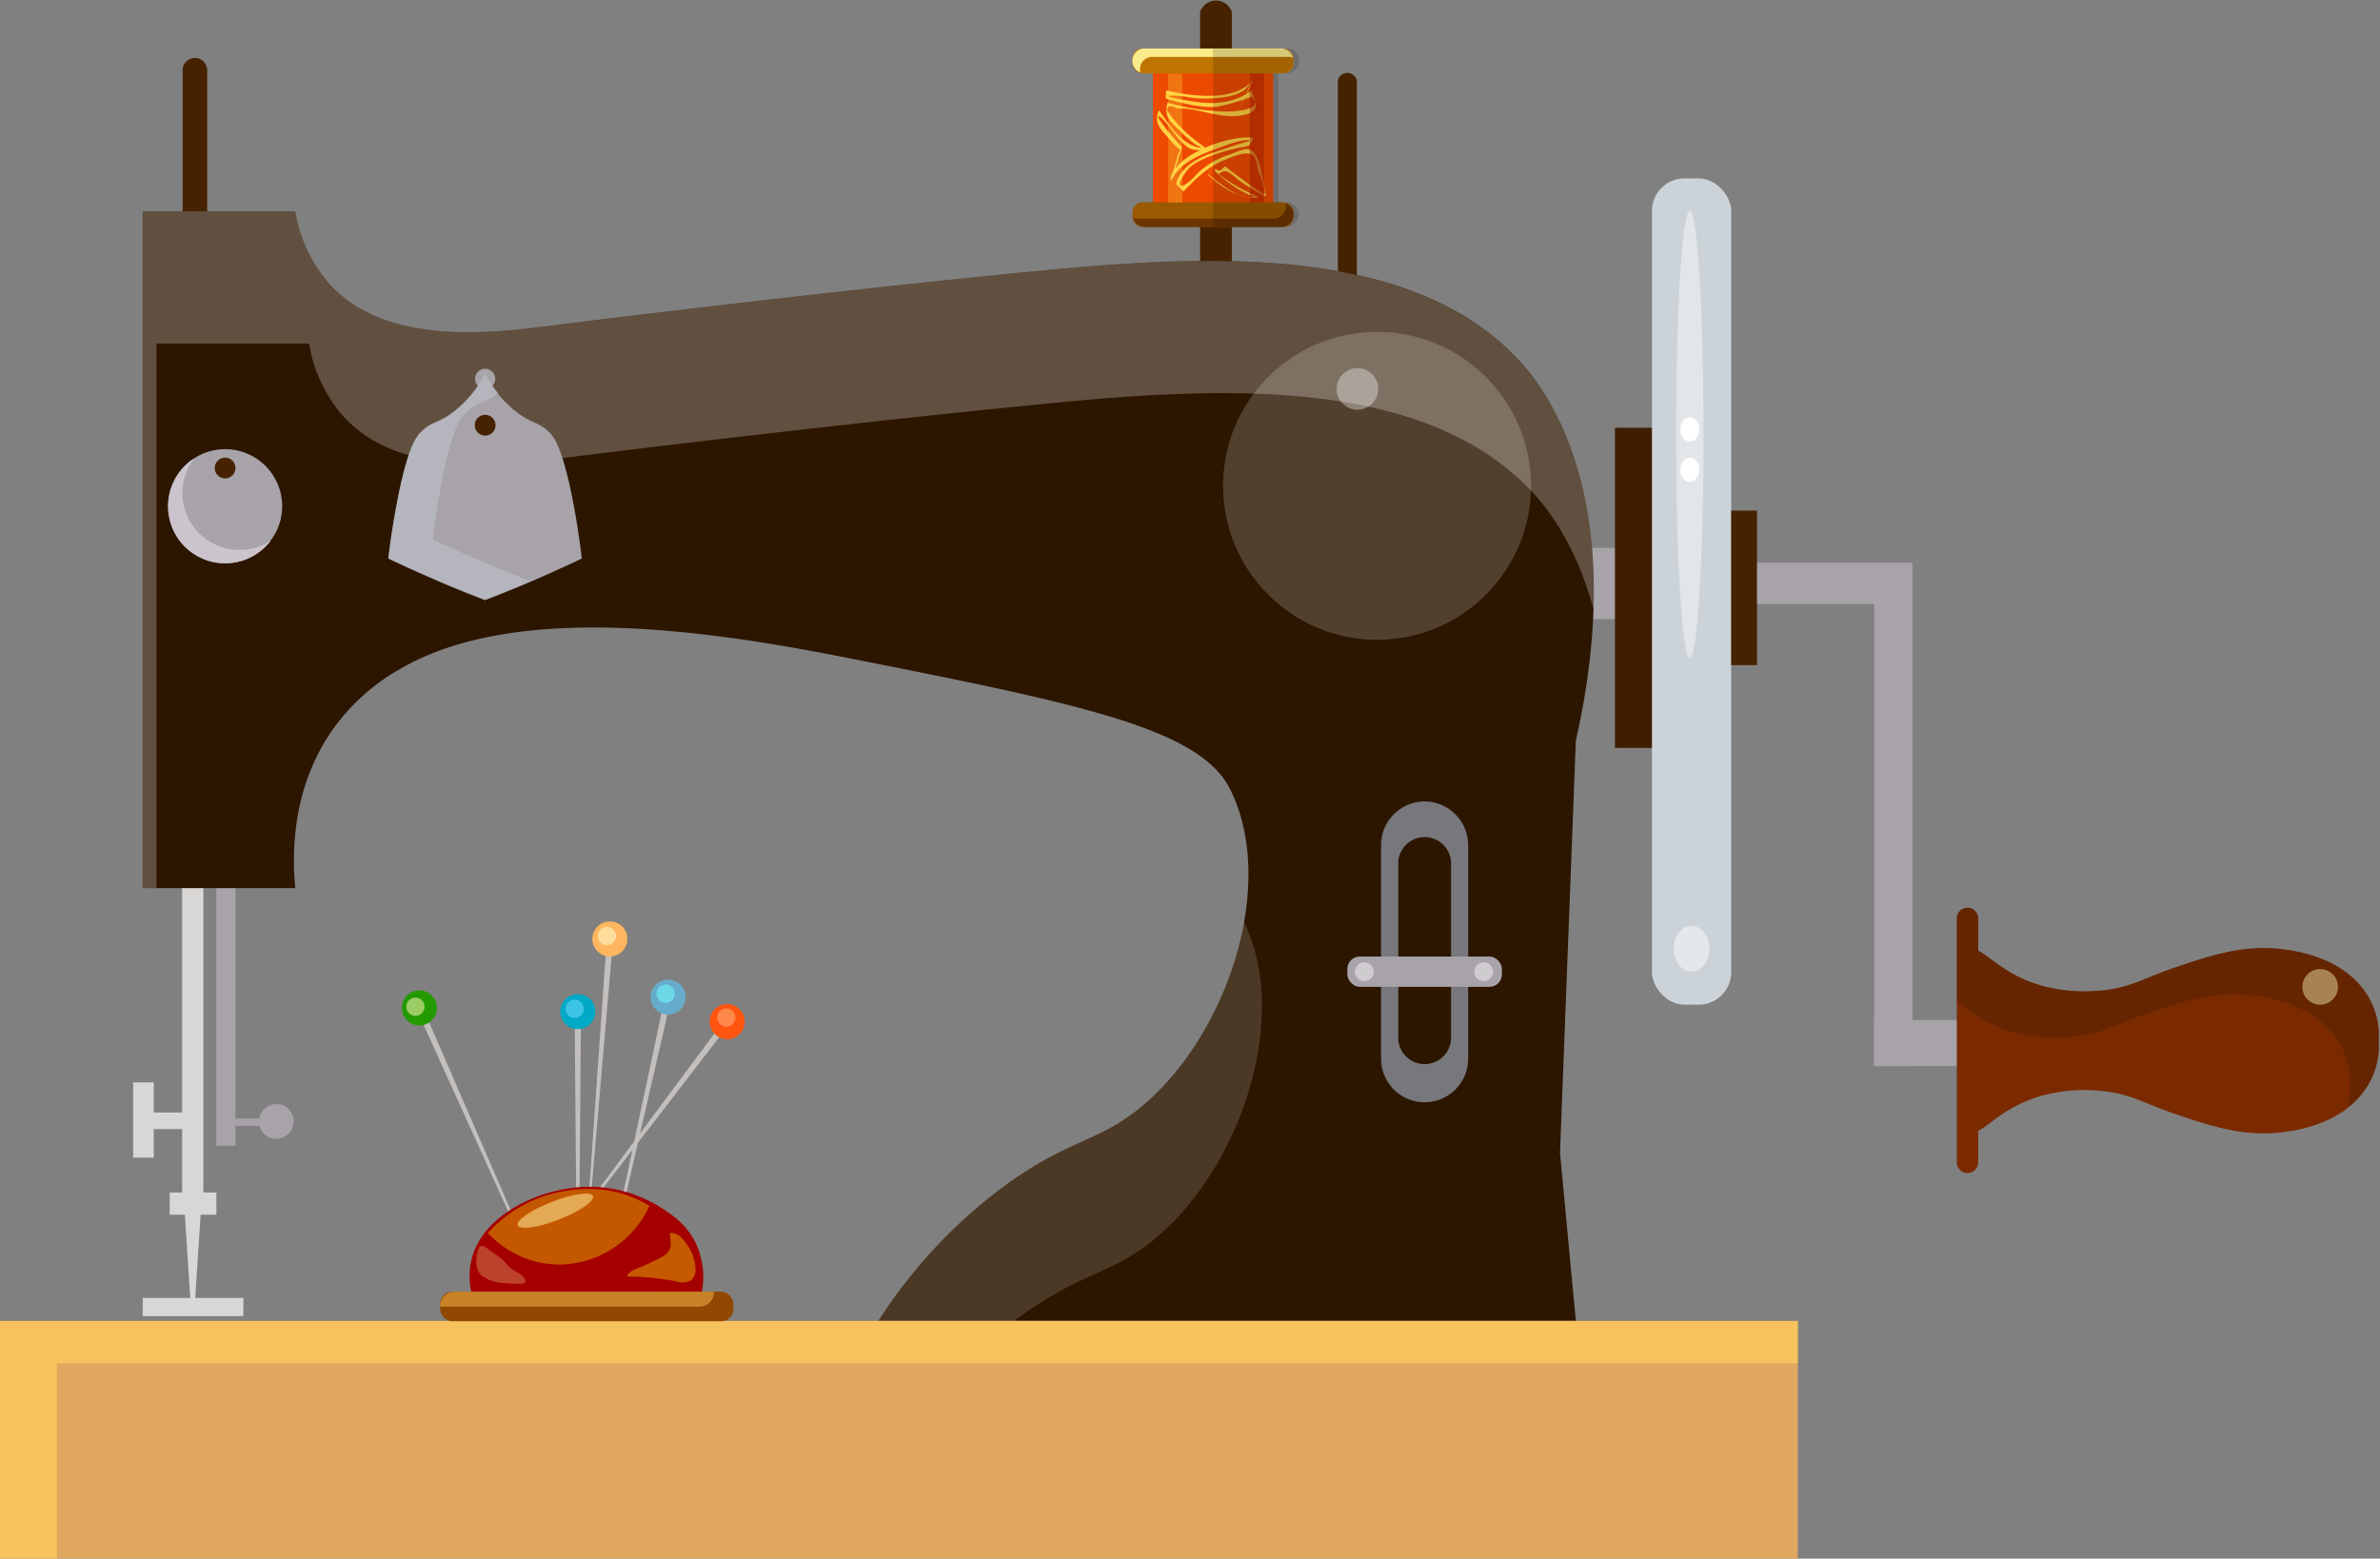 <svg xmlns="http://www.w3.org/2000/svg" viewBox="0 -0.112 478.117 313.192"><rect x="0" y="-0.112" width="478.117" height="313.192" fill="#808080" stroke="none"/><title>Depositphotos_125585566_10</title><g data-name="Layer 2"><path fill="#d9d6d6" d="M40.3 243.97h3.17v-4.46h-2.61v-64.33h-4.27v48.25h-5.7v-6.05h-4.14v15.12h4.14v-5.73h5.7v12.74h-2.5v4.46h3.05l1.08 16.72h-9.55v3.66h20.22v-3.66h-9.67l1.08-16.72z"/><path d="M55.5 221.76a3.5 3.5 0 0 0-3.44 2.87h-4.77v-48.18h-3.82v53.66h3.82v-4h4.82a3.5 3.5 0 1 0 3.38-4.38z" fill="#a7a3a9"/><path fill="#a7a3a9" d="M304.95 109.96h30.47v14.33h-30.47z"/><path d="M41.62 44.48h-4.94V14a2.47 2.47 0 0 1 4.94 0z" fill="#462200"/><path d="M247.46 71h-6.37V2.24a3.47 3.47 0 0 1 3.5-2.24 3.45 3.45 0 0 1 2.87 2.23z" fill="#462200"/><path d="M272.58 66.69h-3.82V16.05a2 2 0 0 1 2.15-1.51 2 2 0 0 1 1.67 1.51z" fill="#462200"/><path d="M200.64 55.11c-44.18 4.44-89.81 10.19-89.81 10.19C99 66.8 77.74 69.54 66.24 57a29.27 29.27 0 0 1-6.92-14.65H28.66v136h30.67c-.54-5.33-1.31-20.1 8.19-32.8a41.94 41.94 0 0 1 12.7-11.15c23.61-13.93 63.47-7.58 90.49-2.23 46.85 9.27 70.4 14.16 76.44 26.36 9.74 19.68-1.16 51-19.11 64.73-8.29 6.34-14.15 5.93-26.75 15.29a101.94 101.94 0 0 0-24.84 26.75h140.12l-3.18-33.76 3.18-82.81c11.18-49.59-6.83-71.34-10.83-75.8-23.34-26.03-69.61-21.38-105.1-17.82z" fill="#2c1600"/><g opacity=".25" fill="#fff"><path d="M31.43 68.92H62.1A29.27 29.27 0 0 0 69 83.58c11.5 12.52 32.72 9.78 44.59 8.28 0 0 45.63-5.75 89.81-10.19 35.49-3.56 81.75-8.21 105.1 17.83 2.09 2.34 8 9.43 11.61 22.78 1-31.11-11.17-45.76-14.37-49.33-23.34-26-69.61-21.4-105.1-17.83-44.18 4.44-89.81 10.19-89.81 10.19C99 66.8 77.75 69.54 66.25 57a29.27 29.27 0 0 1-6.92-14.65H28.67v136h2.76z"/><path d="M204 265.11c12.61-9.35 18.46-8.94 26.75-15.29 17.94-13.73 28.84-45 19.13-64.69C247.31 200 239 214.88 228 223.27c-8.29 6.34-14.15 5.93-26.75 15.29a101.93 101.93 0 0 0-24.84 26.75h27.34z" opacity=".58"/></g><path fill="#411d00" d="M324.43 85.84h8.49v64.33h-8.49z"/><rect x="331.86" y="35.74" width="15.92" height="166.03" rx="6.52" ry="6.52" fill="#ccd3d8"/><circle cx="45.22" cy="101.61" r="11.47" fill="#a7a3a9"/><path d="M116.88 112.12c-.52-4.39-1.12-8-1.59-10.51-2.21-11.83-4-13.94-5.1-15-2.24-2.13-3.36-1.47-6.69-4.14a23.93 23.93 0 0 1-5.89-7.05v-.59l-.16.29-.16-.29v.59a23.93 23.93 0 0 1-5.89 7.08c-3.33 2.67-4.45 2-6.69 4.14-1.08 1-2.89 3.14-5.1 15-.47 2.52-1.08 6.12-1.59 10.51q4.73 2.25 9.87 4.46c3 1.31 6 2.51 8.92 3.64l.63.25.63-.25c2.91-1.13 5.88-2.33 8.92-3.64q5.16-2.24 9.89-4.49z" fill="#a7a3a9"/><circle cx="97.46" cy="76.01" r="2.03" fill="#a7a3a9"/><circle cx="45.22" cy="93.93" r="2.09" fill="#462200"/><circle cx="97.46" cy="85.33" r="2.09" fill="#462200"/><path fill="#a7a3a9" d="M350.37 112.96h33.82v8.32h-33.82z"/><path fill="#a7a3a9" d="M376.49 113.99h7.7v100.13h-7.7z"/><path fill="#a7a3a9" d="M376.49 204.87h49.29v9.24h-49.29z"/><path fill="#462200" d="M347.78 102.49h5.18v31.05h-5.18z"/><path d="M477.85 209a15.34 15.34 0 0 0-3.22-10.51c-5.09-6.52-13.86-7.59-16.26-7.88-7.7-.94-14.38 1.31-21.11 3.58-6.89 2.33-9.33 4.29-15.69 4.78a33 33 0 0 1-10.27-.72c-7.78-1.86-11.37-6.09-13.9-7.35v-6.45a2.15 2.15 0 0 0-4.3 0v49a2.15 2.15 0 0 0 4.3 0v-6.33c2.53-1.26 6.13-5.49 13.9-7.35a33 33 0 0 1 10.27-.72c6.36.49 8.8 2.45 15.69 4.78 6.73 2.27 13.41 4.52 21.11 3.58 2.4-.29 11.18-1.36 16.26-7.88a15.34 15.34 0 0 0 3.22-10.53z" fill="#7b2a00"/><path d="M477.85 209a15.34 15.34 0 0 0-3.22-10.51c-5.09-6.52-13.86-7.59-16.26-7.88-7.7-.94-14.38 1.31-21.11 3.58-6.89 2.33-9.33 4.29-15.69 4.78a33 33 0 0 1-10.27-.72c-7.78-1.86-11.37-6.09-13.9-7.35v-6.45a2.15 2.15 0 0 0-4.3 0v16.71c2.47 1.77 6 4.88 12.4 6.4a33 33 0 0 0 10.27.72c6.36-.48 8.8-2.45 15.69-4.78 6.73-2.27 13.41-4.52 21.11-3.58 2.4.29 11.18 1.36 16.26 7.88a15.34 15.34 0 0 1 3.17 10.51 16.34 16.34 0 0 1-.26 4 17 17 0 0 0 2.84-2.84 15.34 15.34 0 0 0 3.27-10.47z" fill="#491f00" opacity=".43"/><ellipse cx="339.46" cy="87.21" rx="2.75" ry="44.93" fill="#fff" opacity=".44"/><circle cx="276.64" cy="97.51" r="30.93" fill="#fff" opacity=".18"/><circle cx="272.7" cy="78.04" r="4.18" fill="#fff" opacity=".35"/><path d="M286.19 160.93a8.78 8.78 0 0 0-8.75 8.75v42.94a8.75 8.75 0 0 0 17.5 0v-42.94a8.78 8.78 0 0 0-8.75-8.75zm5.31 47.7a5.31 5.31 0 0 1-10.61 0v-35a5.31 5.31 0 1 1 10.61 0z" fill="#77777c"/><rect x="270.67" y="192.09" width="31.05" height="6.09" rx="2.49" ry="2.49" fill="#a7a3a9"/><path fill="#e0a75e" d="M0 265.31h361.16v47.77H0z"/><path fill="#ffcb5e" opacity=".75" d="M11.46 273.81h349.7v-8.5H0v47.77h11.46v-39.27z"/><ellipse cx="339.82" cy="190.53" rx="3.58" ry="4.6" fill="#fff" opacity=".47"/><circle cx="466.1" cy="198.19" r="3.58" fill="#ffffbc" opacity=".43"/><ellipse cx="339.46" cy="94.26" rx="1.9" ry="2.44" fill="#fff"/><ellipse cx="339.46" cy="86.18" rx="1.9" ry="2.44" fill="#fff"/><circle cx="274.09" cy="195.14" r="1.9" fill="#fff" opacity=".45"/><circle cx="298.06" cy="195.14" r="1.9" fill="#fff" opacity=".45"/><path d="M107 116.37l-.63.25-.63-.25c-2.91-1.13-5.88-2.33-8.92-3.64q-5.14-2.2-9.87-4.46c.52-4.39 1.12-8 1.59-10.51 2.21-11.83 4-13.94 5.1-15 2.17-2.06 3.3-1.51 6.4-3.92a25.36 25.36 0 0 1-2.41-3.58v-.56l-.16.29-.16-.29v.59a23.93 23.93 0 0 1-5.89 7.05c-3.33 2.67-4.45 2-6.69 4.14-1.08 1-2.89 3.14-5.1 15-.48 2.52-1.09 6.09-1.63 10.52q4.73 2.25 9.87 4.46c3 1.31 6 2.51 8.92 3.64l.63.25.63-.25c2.91-1.13 5.88-2.33 8.92-3.64l1.38-.61z" fill="#c0c4cc" opacity=".57"/><path d="M48.09 110.39A11.45 11.45 0 0 1 39 92a11.46 11.46 0 1 0 15.39 16.51 11.4 11.4 0 0 1-6.3 1.88z" fill="#ccc4cc"/><path d="M258.55 14.62a2.5 2.5 0 0 0 2.45-2.49 2.5 2.5 0 0 0-1.65-2.34l-.35-.11h-.06a2.46 2.46 0 0 0-.38 0h-27.39a2.5 2.5 0 0 0-2.49 2.49 2.47 2.47 0 0 0 0 .35v.07a2.46 2.46 0 0 0 .08.34 2.46 2.46 0 0 0 .14.33 2.49 2.49 0 0 0 2.22 1.37h1.61v25.9h-1.61a2.49 2.49 0 0 0-.84 4.83l.36.09h.06a2.47 2.47 0 0 0 .38 0h27.38a2.47 2.47 0 0 0 1.23-.33 2.5 2.5 0 0 0 .32-.22 2.5 2.5 0 0 0 .78-1.17 2.39 2.39 0 0 0 .08-1.09v-.04a2.47 2.47 0 0 0-.08-.34 2.46 2.46 0 0 0-.14-.33 2.49 2.49 0 0 0-2.22-1.37h-1.61V14.62z" opacity=".15"/><path fill="#ec4a00" d="M231.61 12.13h24.16v29.73h-24.16z"/><rect x="227.51" y="9.64" width="32.36" height="4.98" rx="2.04" ry="2.04" fill="#c07400"/><rect x="227.51" y="40.53" width="32.36" height="4.98" rx="2.04" ry="2.04" fill="#9b5900"/><path d="M242.71 35.06c2.74 2.55 6 4.6 9.78 4.61.13 0 .12-.38 0-.42a29.8 29.8 0 0 1-7.69-4.4.05.05 0 0 0 .06 0c1.51-1.33 2.4 0 3.89 1.15a36.54 36.54 0 0 0 5.4 3.3c.17.09.16-.34.14-.42-.62-2.38-.85-5.74-2.06-7.86s-2.92-.85-5.26-.07a16.93 16.93 0 0 0-6.53 3.88 10.28 10.28 0 0 1-2.4 2.17c-2.54 1.19.12-2.85 1.38-3.8 2.32-1.77 6.66-3 9.35-3.61 1.89-.45 2.06 0 2.85-1.5.06-.11.09-.55-.1-.57-4.44-.3-12.15 2.38-15.06 5.82-.29.34-1.59 1.72-1 2.38A7.23 7.23 0 0 1 236 34c.5-1.4.91-2.83 1.36-4.24a.53.53 0 0 0-.09-.51c-.51-.42-5.17-5.83-4.54-6s3.34 3.77 4.1 4.58c1.87 2 2.31 2.33 5 2.2.24 0 .18-.61 0-.71a29.45 29.45 0 0 1-5.61-4.94 14.86 14.86 0 0 1-1.7-2.27q0-1.57 1.83-.46c4.5-.17 9.35 2.53 14 1.22 2.79-.79 1.91-2.08 1.15-4.55 0-.06-.08-.23-.17-.16-3.59 2.52-7.57 2.8-11.78 2.1-.86-.14-7.44-1.23-3.53-1.15 1.61 0 3.25.51 4.88.55 2.7.05 6.51 0 8.88-1.56 1.2-.8 2-2.81 1.09-.56-2.51 5.89-5.44 11.63-8.17 17.41v.08c2.93-6.21 5.9-12.4 8.85-18.6 0 0 0-.33-.08-.23-3.65 4.24-12.32 3-17.08 1.86-.12 0-.15.29-.15.34l-.05 1c0 .11 0 .31.15.34 3.29.89 6.72 1.86 10.17 1.61a49.52 49.52 0 0 0 6.88-2c3.08 2.84-4.46 3-5.47 2.95a49.51 49.51 0 0 1-11.29-1.75c-.08 0-.13.13-.14.18-.7 2.84.83 3.74 3.1 6a29 29 0 0 0 2.3 2c.59.47 2.46 1.15.6.7-3.24-.8-5.66-4.5-7.56-7.28-.07-.1-.15 0-.19.06-1 2.4.4 3.7 2.33 5.76-1-1.08 2.26 2.8 2 1.69.12.42-.47 1.22-.54 1.68a30.11 30.11 0 0 1-1.36 4.25c0 .15.09.75.24.42 1.7-3.74 6.63-5.41 10.22-6.69.3-.11 4.53-1.75 5.55-1.14a46.85 46.85 0 0 0-4.6 1.44c-3.94 1.24-8.84 2.66-10.24 6.94a.53.53 0 0 0 .05.44l1.29 1.3c.05.05.09.05.14 0 2.63-2.68 5-5.08 8.53-6.42 1.49-.56 4.46-2 5.69-.47a8 8 0 0 1 .63 2.38c.22.82 1.76 4.45 1.36 5.17-.12.22-7-4.85-7.89-5.64a.05.05 0 0 0-.06 0c-.56.49-1 1.27-1.85.52h-.09a.4.4 0 0 0 0 .47 25.61 25.61 0 0 0 4.48 3.51 22.92 22.92 0 0 0 2.54 1.31q1.57.14.5.12c-1.95 1.34-7.53-3.13-8.91-4.35-.05-.03-.07.1-.04.16z" fill="#ffcf41"/><path d="M229 13.81a2.5 2.5 0 0 1 2.49-2.49h27.38a2.45 2.45 0 0 1 .86.16 2.49 2.49 0 0 0-2.39-1.85H230a2.48 2.48 0 0 0-.86 4.82 2.45 2.45 0 0 1-.14-.64z" fill="#fff697" opacity=".92"/><path d="M258.33 41.34a2.5 2.5 0 0 1-2.49 2.49h-27.38a2.45 2.45 0 0 1-.86-.16 2.49 2.49 0 0 0 2.4 1.84h27.38a2.48 2.48 0 0 0 .86-4.82 2.45 2.45 0 0 1 .09.65z" fill="#542400" opacity=".66"/><path d="M257.38 14.62a2.5 2.5 0 0 0 2.49-2.49 2.5 2.5 0 0 0-1.65-2.34l-.36-.09h-.06a2.46 2.46 0 0 0-.38 0h-13.73v35.81h13.69a2.47 2.47 0 0 0 1.23-.33 2.5 2.5 0 0 0 .32-.22 2.5 2.5 0 0 0 .78-1.17 2.39 2.39 0 0 0 .08-1.09v-.1a2.47 2.47 0 0 0-.08-.34 2.48 2.48 0 0 0-.14-.33 2.49 2.49 0 0 0-2.22-1.37h-1.61V14.62z" opacity=".15"/><path fill="#971a00" opacity=".48" d="M251.08 14.63h2.84v25.88h-2.84z"/><path fill="#ffe549" opacity=".27" d="M234.68 14.72h2.84V40.6h-2.84z"/><path fill="#c3bfbd" d="M117.92 249.49l-.28-.02 4.22-60.41 1.26.1-5.2 60.33z"/><circle cx="122.53" cy="188.57" r="3.52" transform="rotate(-85.54 122.52 188.564)" fill="#ffb65e"/><circle cx="121.94" cy="187.98" r="1.84" transform="rotate(-85.54 121.93 187.977)" fill="#fffdd0" opacity=".55"/><path fill="#c3bfbd" d="M109.32 253.99l-.22-.17 36.14-48.58 1.01.76-36.93 47.99z"/><circle cx="146.08" cy="205.19" r="3.52" transform="rotate(-52.89 146.066 205.181)" fill="#ff550e"/><circle cx="145.9" cy="204.37" r="1.84" transform="rotate(-52.89 145.883 204.363)" fill="#ffb17c" opacity=".55"/><path fill="#c3bfbd" d="M121.16 259.92l-.27-.06 12.6-59.22 1.24.27-13.57 59.01z"/><circle cx="134.23" cy="200.24" r="3.52" transform="rotate(-77.52 134.23 200.244)" fill="#67abca"/><circle cx="133.73" cy="199.57" r="1.84" transform="rotate(-77.52 133.725 199.572)" fill="#6ffcff" opacity=".55"/><path fill="#c3bfbd" d="M109.16 258.21l-.26.12-25-55.15 1.16-.52 24.1 55.55z"/><circle cx="84.26" cy="202.42" r="3.52" transform="rotate(-23.92 84.26 202.429)" fill="#229a00"/><circle cx="83.46" cy="202.18" r="1.84" transform="rotate(-23.92 83.448 202.183)" fill="#fff5b8" opacity=".55"/><path fill="#c3bfbd" d="M116.22 264.24h-.28l-.5-60.55h1.27l-.49 60.55z"/><circle cx="116.08" cy="203.15" r="3.52" fill="#00a9c5"/><circle cx="115.44" cy="202.6" r="1.84" fill="#6fdbff" opacity=".55"/><rect x="88.42" y="259.44" width="58.91" height="5.94" rx="2.43" ry="2.43" fill="#914800"/><path d="M141 259.44a16.07 16.07 0 0 0-1-9.26c-1.9-4.32-5.29-6.43-7.63-7.89a26.9 26.9 0 0 0-14.54-3.94c-9.12.24-20.75 5.37-23.08 14.52a14.74 14.74 0 0 0-.09 6.58z" fill="#a50000"/><path d="M118.11 238.8a28.25 28.25 0 0 0-11.11 2.33 26.9 26.9 0 0 0-9 6.51 20.24 20.24 0 0 0 10.09 5.87 22.7 22.7 0 0 0 4.25.47 20.08 20.08 0 0 0 18.12-11.79 23.27 23.27 0 0 0-8.14-3.06 25.13 25.13 0 0 0-4.21-.33z" fill="#d58700" opacity=".65"/><path d="M119.13 240.23c.36 1-2.74 3.11-6.91 4.73s-7.85 2.13-8.21 1.14 2.74-3.11 6.91-4.73 7.85-2.13 8.21-1.14z" fill="#fff4a2" opacity=".52"/><path d="M143.44 259.44H91.28a2.93 2.93 0 0 0-2.86 3h52.16a2.93 2.93 0 0 0 2.86-3z" fill="#ffbb4e" opacity=".51"/><path d="M128.16 254.72c-.88.35-1.9.76-2.21 1.66a55.27 55.27 0 0 1 10 1 3.6 3.6 0 0 0 2.92-.26 2.62 2.62 0 0 0 .84-1.85 8.77 8.77 0 0 0-1.89-5.54c-.7-1-1.65-2.09-2.89-2.07a.38.38 0 0 0-.34.14.4.4 0 0 0 0 .23c.11 1.08.35 2.25-.19 3.18a4.21 4.21 0 0 1-1.79 1.42 45.9 45.9 0 0 1-4.45 2.09z" fill="#d58700" opacity=".67"/><path d="M95.69 253.1a4.1 4.1 0 0 0 .3 2 3.17 3.17 0 0 0 .66 1 7.62 7.62 0 0 0 4.4 1.58 27 27 0 0 0 3.87.13.74.74 0 0 0 .45-.12.63.63 0 0 0 .06-.73c-.42-1-1.54-1.33-2.4-1.92-1-.7-1.71-1.77-2.68-2.53L98 250.84c-.76-.53-1-.69-1.27-.62-.89.22-1.01 2.34-1.04 2.88z" fill="#fff4a2" opacity=".27"/></g></svg>